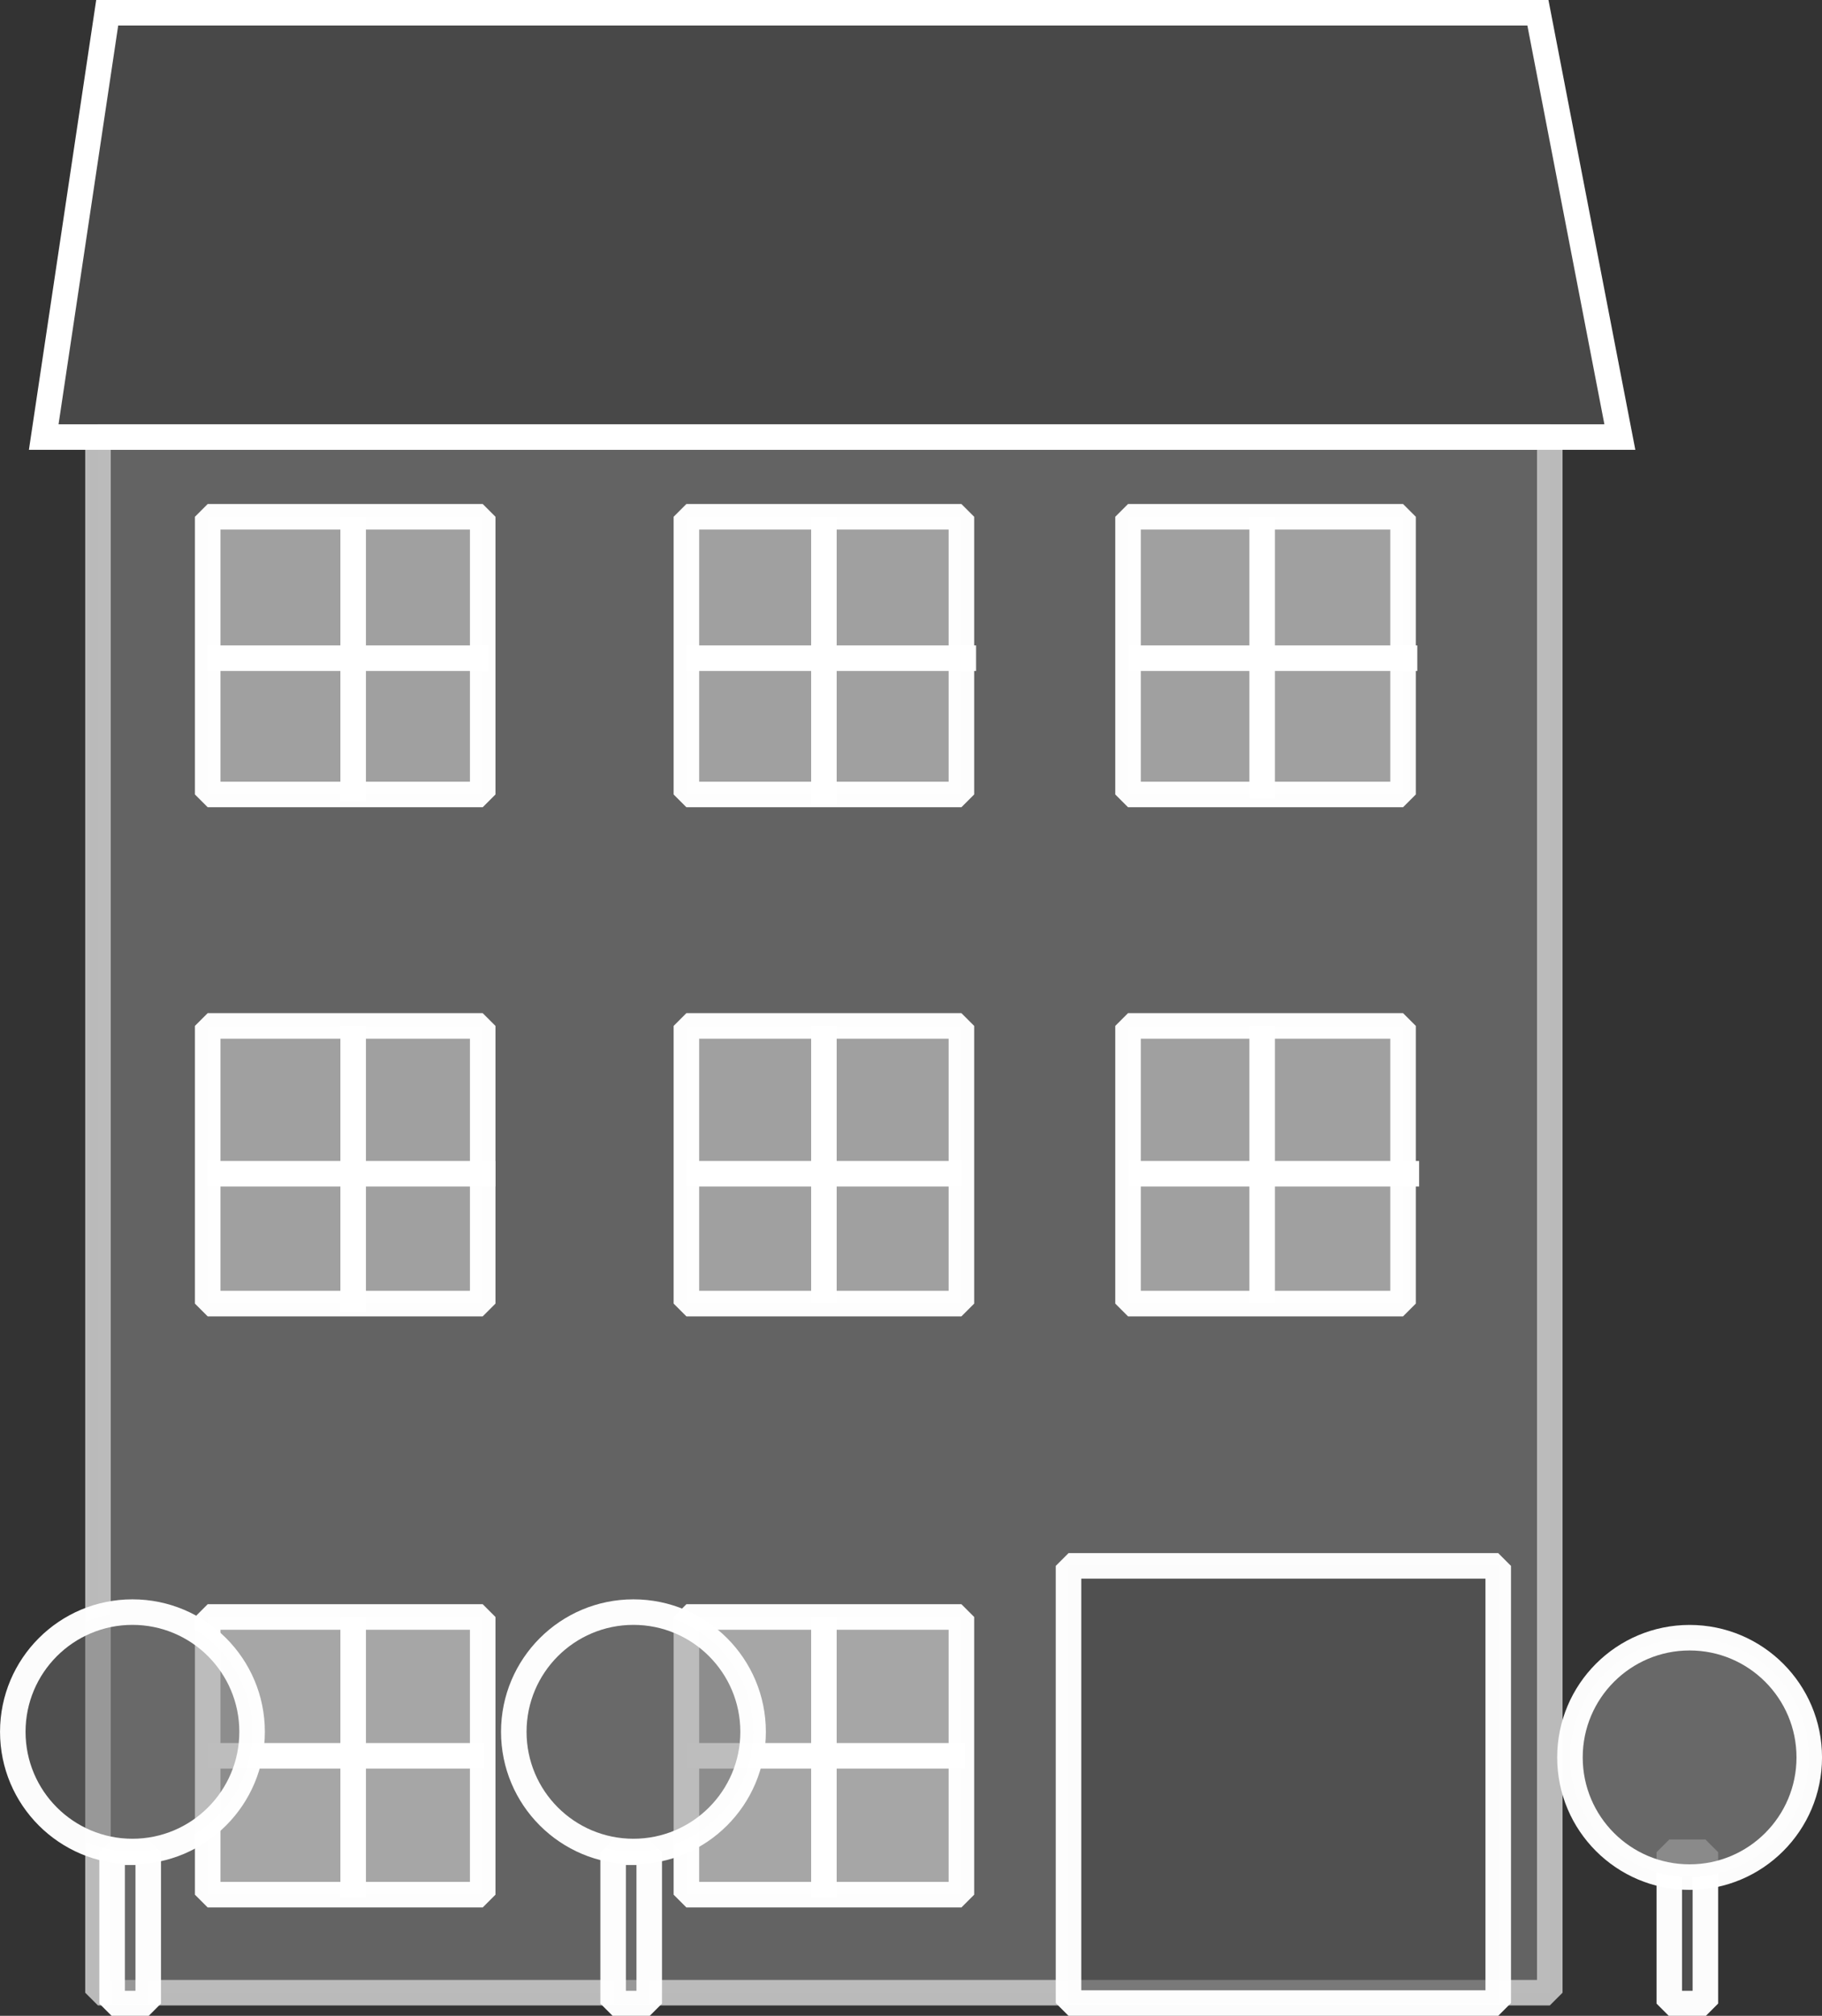 <?xml version="1.0" encoding="UTF-8" standalone="no"?>
<svg
   width="37.749mm"
   height="41.746mm"
   viewBox="0 0 37.749 41.746"
   version="1.1"
   id="svg9477"
   inkscape:export-filename="../pysrc/helik/resources/dom-c.png"
   inkscape:export-xdpi="96"
   inkscape:export-ydpi="96"
   inkscape:version="1.2 (1:1.2.1+202207142221+cd75a1ee6d)"
   sodipodi:docname="dom-c.svg"
   xmlns:inkscape="http://www.inkscape.org/namespaces/inkscape"
   xmlns:sodipodi="http://sodipodi.sourceforge.net/DTD/sodipodi-0.dtd"
   xmlns="http://www.w3.org/2000/svg"
   xmlns:svg="http://www.w3.org/2000/svg"
   xmlns:rdf="http://www.w3.org/1999/02/22-rdf-syntax-ns#"
   xmlns:cc="http://creativecommons.org/ns#"
   xmlns:dc="http://purl.org/dc/elements/1.1/">
  <rect x="0" y="0" width="37.749" height="41.746" fill="#333333" stroke="none"/>
  <defs
     id="defs9471" />
  <sodipodi:namedview
     id="base"
     pagecolor="#ffffff"
     bordercolor="#666666"
     borderopacity="1.0"
     inkscape:pageopacity="0.0"
     inkscape:pageshadow="2"
     inkscape:zoom="5.6568542"
     inkscape:cx="113.49064"
     inkscape:cy="80.25662"
     inkscape:document-units="mm"
     inkscape:current-layer="layer1"
     inkscape:document-rotation="0"
     showgrid="false"
     inkscape:window-width="2560"
     inkscape:window-height="1305"
     inkscape:window-x="0"
     inkscape:window-y="27"
     inkscape:window-maximized="1"
     inkscape:showpageshadow="2"
     inkscape:pagecheckerboard="0"
     inkscape:deskcolor="#d1d1d1"
     showguides="true">
    <sodipodi:guide
       position="32.109,0.478"
       orientation="0,-1"
       id="guide1673"
       inkscape:locked="false" />
  </sodipodi:namedview>
  <g
     inkscape:label="Warstwa 1"
     inkscape:groupmode="layer"
     id="layer1"
     transform="translate(-312.311,58.37)">
    <rect
       style="opacity:0.982;fill:#777777;fill-opacity:0.731;stroke:#bcbcbc;stroke-width:0.529;stroke-linejoin:bevel;stroke-dasharray:none;stroke-opacity:1"
       id="rect1007"
       width="30.079"
       height="32.217"
       x="314.341"
       y="-49.319" />
    <rect
       style="opacity:0.982;fill:#e1e1e1;fill-opacity:0.488;stroke:#ffffff;stroke-width:0.529;stroke-linejoin:bevel;stroke-dasharray:none;stroke-opacity:1"
       id="rect921"
       width="5.698"
       height="5.751"
       x="326.532"
       y="-47.668" />
    <rect
       style="opacity:0.982;fill:#e1e1e1;fill-opacity:0.488;stroke:#ffffff;stroke-width:0.529;stroke-linejoin:bevel;stroke-dasharray:none;stroke-opacity:1"
       id="rect921-4"
       width="5.698"
       height="5.751"
       x="316.614"
       y="-47.668" />
    <rect
       style="opacity:0.982;fill:#e1e1e1;fill-opacity:0.488;stroke:#ffffff;stroke-width:0.529;stroke-linejoin:bevel;stroke-dasharray:none;stroke-opacity:1"
       id="rect921-2"
       width="5.698"
       height="5.751"
       x="335.682"
       y="-47.668" />
    <rect
       style="opacity:0.982;fill:#e1e1e1;fill-opacity:0.488;stroke:#ffffff;stroke-width:0.529;stroke-linejoin:bevel;stroke-dasharray:none;stroke-opacity:1"
       id="rect921-7"
       width="5.698"
       height="5.751"
       x="335.682"
       y="-37.124" />
    <rect
       style="opacity:0.982;fill:#e1e1e1;fill-opacity:0.488;stroke:#ffffff;stroke-width:0.529;stroke-linejoin:bevel;stroke-dasharray:none;stroke-opacity:1"
       id="rect921-1"
       width="5.698"
       height="5.751"
       x="326.532"
       y="-37.124" />
    <rect
       style="opacity:0.982;fill:#e1e1e1;fill-opacity:0.488;stroke:#ffffff;stroke-width:0.529;stroke-linejoin:bevel;stroke-dasharray:none;stroke-opacity:1"
       id="rect921-8"
       width="5.698"
       height="5.751"
       x="316.614"
       y="-37.124" />
    <rect
       style="opacity:0.982;fill:#b3b3b3;fill-opacity:0.855;stroke:#ffffff;stroke-width:0.529;stroke-linejoin:bevel;stroke-dasharray:none;stroke-opacity:1"
       id="rect921-14"
       width="5.698"
       height="5.751"
       x="316.614"
       y="-24.883" />
    <rect
       style="opacity:0.982;fill:#b3b3b3;fill-opacity:0.855;stroke:#ffffff;stroke-width:0.529;stroke-linejoin:bevel;stroke-dasharray:none;stroke-opacity:1"
       id="rect921-72"
       width="5.698"
       height="5.751"
       x="326.532"
       y="-24.883" />
    <rect
       style="opacity:0.982;fill:#404040;fill-opacity:0.538;stroke:#ffffff;stroke-width:0.529;stroke-linejoin:bevel;stroke-dasharray:none;stroke-opacity:1"
       id="rect997"
       width="8.903"
       height="9.053"
       x="334.449"
       y="-25.941" />
    <path
       style="fill:#606060;fill-opacity:0.475;stroke:#ffffff;stroke-width:0.529;stroke-linecap:butt;stroke-linejoin:miter;stroke-dasharray:none;stroke-opacity:1"
       d="m 344.174,-58.106 h -29.642 l -1.315,8.787 h 32.655 z"
       id="path1005"
       sodipodi:nodetypes="ccccc" />
    <path
       style="fill:none;stroke:#ffffff;stroke-width:0.529;stroke-linecap:butt;stroke-linejoin:miter;stroke-dasharray:none;stroke-opacity:1"
       d="m 316.614,-44.739 h 5.807"
       id="path1009" />
    <path
       style="fill:none;stroke:#ffffff;stroke-width:0.529;stroke-linecap:butt;stroke-linejoin:miter;stroke-dasharray:none;stroke-opacity:1"
       d="m 319.628,-47.668 v 5.887"
       id="path1011" />
    <path
       style="fill:none;stroke:#ffffff;stroke-width:0.529;stroke-linecap:butt;stroke-linejoin:miter;stroke-dasharray:none;stroke-opacity:1"
       d="m 329.381,-47.668 v 5.962"
       id="path1013" />
    <path
       style="fill:none;stroke:#ffffff;stroke-width:0.529;stroke-linecap:butt;stroke-linejoin:miter;stroke-dasharray:none;stroke-opacity:1"
       d="m 326.532,-44.739 h 6.002"
       id="path1015" />
    <path
       style="fill:none;stroke:#ffffff;stroke-width:0.529;stroke-linecap:butt;stroke-linejoin:miter;stroke-dasharray:none;stroke-opacity:1"
       d="m 338.461,-47.668 v 5.834"
       id="path1017"
       sodipodi:nodetypes="cc" />
    <path
       style="fill:none;stroke:#ffffff;stroke-width:0.529;stroke-linecap:butt;stroke-linejoin:miter;stroke-dasharray:none;stroke-opacity:1"
       d="m 335.682,-44.739 h 5.993"
       id="path1019"
       sodipodi:nodetypes="cc" />
    <path
       style="fill:#6f6f6f;fill-opacity:0.467;stroke:#ffffff;stroke-width:0.529;stroke-linecap:butt;stroke-linejoin:miter;stroke-dasharray:none;stroke-opacity:1"
       d="m 316.614,-22.008 h 5.73"
       id="path1025" />
    <path
       style="fill:#6f6f6f;fill-opacity:0.467;stroke:#ffffff;stroke-width:0.529;stroke-linecap:butt;stroke-linejoin:miter;stroke-dasharray:none;stroke-opacity:1"
       d="m 319.628,-24.883 v 5.812"
       id="path1027" />
    <path
       style="fill:#6f6f6f;fill-opacity:0.467;stroke:#ffffff;stroke-width:0.529;stroke-linecap:butt;stroke-linejoin:miter;stroke-dasharray:none;stroke-opacity:1"
       d="m 326.532,-22.008 h 5.77"
       id="path1029" />
    <path
       style="fill:#6f6f6f;fill-opacity:0.467;stroke:#ffffff;stroke-width:0.529;stroke-linecap:butt;stroke-linejoin:miter;stroke-dasharray:none;stroke-opacity:1"
       d="m 329.381,-24.883 v 5.812"
       id="path1031" />
    <path
       style="fill:none;stroke:#ffffff;stroke-width:0.529;stroke-linecap:butt;stroke-linejoin:miter;stroke-dasharray:none;stroke-opacity:1"
       d="m 319.628,-37.124 v 5.924"
       id="path1033" />
    <path
       style="fill:none;stroke:#ffffff;stroke-width:0.529;stroke-linecap:butt;stroke-linejoin:miter;stroke-dasharray:none;stroke-opacity:1"
       d="m 316.614,-34.062 h 5.962"
       id="path1035" />
    <path
       style="fill:none;stroke:#ffffff;stroke-width:0.529;stroke-linecap:butt;stroke-linejoin:miter;stroke-dasharray:none;stroke-opacity:1"
       d="m 329.381,-37.124 v 5.736"
       id="path1037" />
    <path
       style="fill:none;stroke:#ffffff;stroke-width:0.529;stroke-linecap:butt;stroke-linejoin:miter;stroke-dasharray:none;stroke-opacity:1"
       d="m 326.532,-34.062 h 5.692"
       id="path1039" />
    <path
       style="fill:none;stroke:#ffffff;stroke-width:0.529;stroke-linecap:butt;stroke-linejoin:miter;stroke-dasharray:none;stroke-opacity:1"
       d="m 338.461,-37.124 v 5.736"
       id="path1041" />
    <path
       style="fill:none;stroke:#ffffff;stroke-width:0.529;stroke-linecap:butt;stroke-linejoin:miter;stroke-dasharray:none;stroke-opacity:1"
       d="m 335.682,-34.062 h 6.031"
       id="path1045"
       sodipodi:nodetypes="cc" />
    <rect
       style="opacity:0.982;fill:#6f6f6f;fill-opacity:0.467;stroke:#ffffff;stroke-width:0.529;stroke-linecap:butt;stroke-linejoin:bevel;stroke-miterlimit:4;stroke-dasharray:none;stroke-opacity:1"
       id="rect1535-0-5-6"
       width="0.748"
       height="3.134"
       x="325.014"
       y="-20.011" />
    <circle
       style="opacity:0.982;fill:#6f6f6f;fill-opacity:0.467;stroke:#ffffff;stroke-width:0.529;stroke-linecap:butt;stroke-linejoin:bevel;stroke-miterlimit:4;stroke-dasharray:none;stroke-opacity:1"
       id="path1537-3-4-7"
       cx="325.435"
       cy="-22.505"
       r="2.479" />
    <rect
       style="opacity:0.982;fill:#6f6f6f;fill-opacity:0.467;stroke:#ffffff;stroke-width:0.529;stroke-linecap:butt;stroke-linejoin:bevel;stroke-miterlimit:4;stroke-dasharray:none;stroke-opacity:1"
       id="rect1535-6-8-0-3"
       width="0.748"
       height="3.134"
       x="346.896"
       y="-20.011" />
    <circle
       style="opacity:0.982;fill:#737373;fill-opacity:0.851;stroke:#ffffff;stroke-width:0.529;stroke-linecap:butt;stroke-linejoin:bevel;stroke-miterlimit:4;stroke-dasharray:none;stroke-opacity:1"
       id="path1537-4-1-3-8"
       cx="347.317"
       cy="-21.975"
       r="2.479" />
    <rect
       style="opacity:0.982;fill:#6f6f6f;fill-opacity:0.467;stroke:#ffffff;stroke-width:0.529;stroke-linecap:butt;stroke-linejoin:bevel;stroke-miterlimit:4;stroke-dasharray:none;stroke-opacity:1"
       id="rect1535-0-3-5-2"
       width="0.748"
       height="3.134"
       x="314.634"
       y="-20.011" />
    <circle
       style="opacity:0.982;fill:#6f6f6f;fill-opacity:0.467;stroke:#ffffff;stroke-width:0.529;stroke-linecap:butt;stroke-linejoin:bevel;stroke-miterlimit:4;stroke-dasharray:none;stroke-opacity:1"
       id="path1537-3-6-6-5"
       cx="315.055"
       cy="-22.505"
       r="2.479" />
  </g>
</svg>
